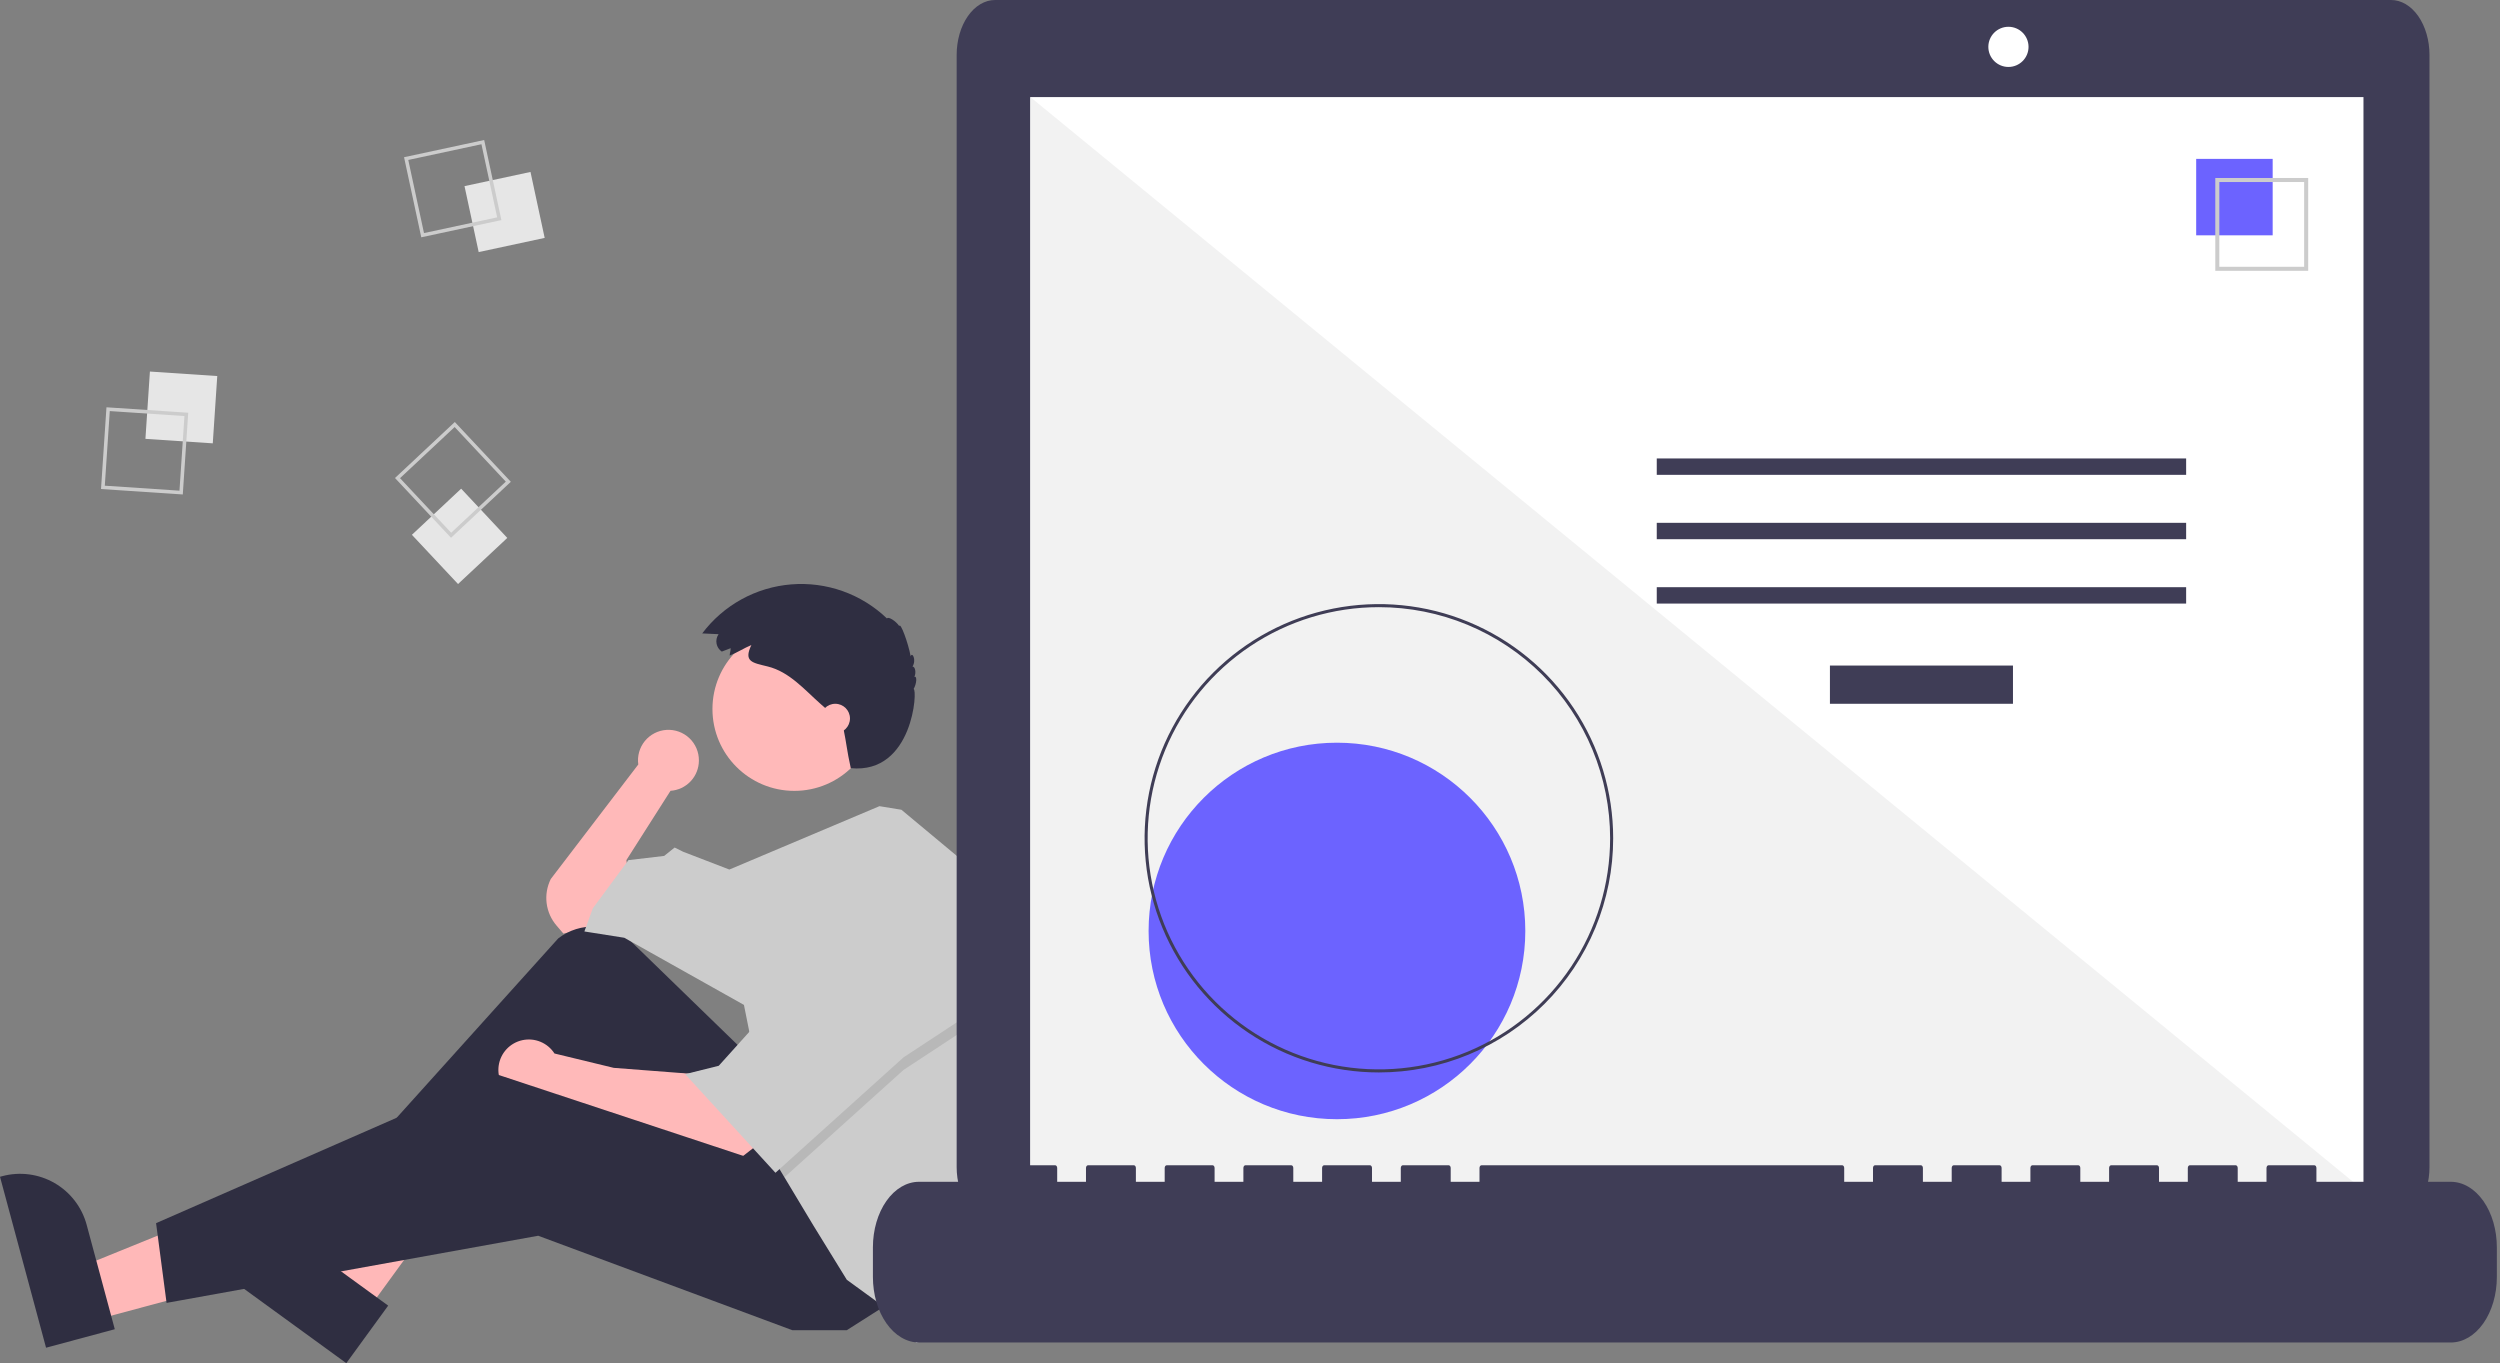 <svg width="486" height="265" viewBox="0 0 486 265" fill="none" xmlns="http://www.w3.org/2000/svg">
<rect x="0" y="0" width="486" height="265" fill="#808080" stroke="none"/>
<path d="M135.866 147.837C135.872 147.024 135.71 146.218 135.39 145.47C135.07 144.722 134.599 144.048 134.007 143.49C133.415 142.932 132.714 142.503 131.948 142.227C131.182 141.952 130.368 141.838 129.556 141.892C128.744 141.945 127.952 142.166 127.229 142.539C126.506 142.912 125.868 143.431 125.354 144.062C124.84 144.693 124.462 145.423 124.244 146.206C124.025 146.99 123.97 147.81 124.083 148.615L107.073 170.878C106.348 172.329 106.066 173.962 106.264 175.572C106.463 177.181 107.132 178.697 108.188 179.929L109.522 181.484L115.644 180.261L122.583 174.142L121.767 167.207L130.338 153.745L130.327 153.735C131.827 153.64 133.235 152.977 134.264 151.881C135.293 150.786 135.866 149.34 135.866 147.837V147.837Z" fill="#FFB9B9"/>
<path d="M18.24 256.678L15.463 246.371L53.917 230.764L58.014 245.975L18.24 256.678Z" fill="#FFB8B8"/>
<path d="M8.952 261.996L0 228.764L0.421 228.651C3.853 227.727 7.512 228.204 10.592 229.977C13.673 231.749 15.922 234.672 16.847 238.103L16.847 238.104L22.315 258.401L8.952 261.996Z" fill="#2F2E41"/>
<path d="M71.208 255.031L62.571 248.754L82.687 212.471L95.434 221.736L71.208 255.031Z" fill="#FFB8B8"/>
<path d="M67.322 265L39.474 244.758L39.73 244.406C41.821 241.533 44.968 239.608 48.479 239.053C51.99 238.499 55.577 239.361 58.452 241.451L58.453 241.451L75.462 253.814L67.322 265Z" fill="#2F2E41"/>
<path d="M144.623 204.329L122.889 183.227C120.993 181.385 118.494 180.29 115.854 180.143C113.214 179.995 110.609 180.806 108.519 182.425L67.482 227.989L71.156 233.7L110.338 207.184L136.868 241.859L162.174 229.213L144.623 204.329Z" fill="#2F2E41"/>
<path d="M135.236 208.816L119.318 207.592L107.79 204.799C107.139 203.784 106.193 202.992 105.079 202.529C103.965 202.065 102.736 201.953 101.556 202.208C100.377 202.462 99.303 203.07 98.479 203.951C97.655 204.832 97.12 205.944 96.946 207.137C96.771 208.33 96.965 209.548 97.503 210.628C98.04 211.708 98.894 212.598 99.952 213.179C101.009 213.76 102.219 214.005 103.419 213.879C104.619 213.754 105.752 213.266 106.667 212.479L106.665 212.488L113.604 215.343L143.399 225.542L147.072 222.686L135.236 208.816Z" fill="#FFB9B9"/>
<path d="M173.602 252.874L164.622 258.585H154.01L104.624 240.228L32.382 253.282L30.341 237.78L96.462 208.816L154.419 227.989L173.602 252.874Z" fill="#2F2E41"/>
<path d="M154.419 153.745C163.21 153.745 170.337 146.622 170.337 137.835C170.337 129.049 163.21 121.926 154.419 121.926C145.628 121.926 138.501 129.049 138.501 137.835C138.501 146.622 145.628 153.745 154.419 153.745Z" fill="#FFB9B9"/>
<path d="M195.605 201.355C195.605 210.957 194.092 220.499 191.12 229.629L189.928 233.293L184.214 259.401L178.092 261.032L173.602 255.321L164.623 248.794L158.092 238.188L152.492 228.862L150.746 225.95L144.623 195.354L121.359 182.3L113.604 181.077L115.236 176.589L122.175 167.207L129.113 166.391L131.154 164.759L132.787 165.575L141.787 169.04L170.965 156.719L175.235 157.416L189.928 169.654C193.684 179.802 195.607 190.536 195.605 201.355V201.355Z" fill="#CCCCCC"/>
<path opacity="0.1" d="M191.152 197.802L175.643 208L152.493 228.862L150.746 225.95L145.848 201.474H147.072L159.725 178.222L191.152 197.802Z" fill="black"/>
<path d="M159.725 175.773L147.072 199.026L139.725 207.185L133.195 208.816L150.746 227.989L175.643 205.553L191.152 195.354L159.725 175.773Z" fill="#CCCCCC"/>
<path d="M142.038 126.006L140.313 126.669C140.052 126.492 139.827 126.265 139.653 126.001C139.479 125.737 139.359 125.442 139.299 125.131C139.239 124.821 139.241 124.502 139.305 124.193C139.368 123.883 139.492 123.589 139.67 123.327C139.679 123.314 139.688 123.3 139.698 123.286L136.511 123.137C138.557 120.414 141.158 118.156 144.142 116.512C147.127 114.869 150.426 113.877 153.823 113.604C157.219 113.33 160.635 113.781 163.844 114.925C167.054 116.07 169.983 117.882 172.439 120.243C172.584 119.744 174.166 120.715 174.812 121.701C175.029 120.888 176.512 124.817 177.036 127.594C177.279 126.67 178.213 128.163 177.395 129.595C177.913 129.519 178.148 130.845 177.746 131.583C178.313 131.317 178.218 132.899 177.603 133.957C178.412 133.885 177.534 150.543 165.39 149.329C164.545 145.447 164.783 145.688 163.788 140.696C163.324 140.204 162.817 139.756 162.31 139.309L159.571 136.892C156.385 134.081 153.486 130.612 149.242 129.562C146.325 128.84 144.481 128.677 146.071 125.392C144.634 125.991 143.293 126.881 141.844 127.438C141.864 126.979 142.066 126.465 142.038 126.006Z" fill="#2F2E41"/>
<path d="M162.378 142.527C163.956 142.527 165.235 141.248 165.235 139.671C165.235 138.094 163.956 136.815 162.378 136.815C160.8 136.815 159.521 138.094 159.521 139.671C159.521 141.248 160.8 142.527 162.378 142.527Z" fill="#FFB9B9"/>
<path d="M29.143 72.229L28.271 85.314L41.363 86.185L42.235 73.1L29.143 72.229Z" fill="#E6E6E6"/>
<path d="M20.696 79.177L36.593 80.235L35.534 96.124L19.637 95.066L20.696 79.177ZM35.856 80.88L21.341 79.914L20.374 94.421L34.889 95.387L35.856 80.88Z" fill="#CCCCCC"/>
<path d="M103.128 33.428L90.3 36.182L93.056 49.004L105.884 46.249L103.128 33.428Z" fill="#E6E6E6"/>
<path d="M94.124 27.217L97.471 42.786L81.894 46.132L78.547 30.563L94.124 27.217ZM96.648 42.255L93.592 28.04L79.369 31.094L82.425 45.309L96.648 42.255Z" fill="#CCCCCC"/>
<path d="M89.648 95.001L80.072 103.966L89.042 113.537L98.618 104.572L89.648 95.001Z" fill="#E6E6E6"/>
<path d="M99.307 93.66L87.678 104.546L76.787 92.924L88.415 82.037L99.307 93.66ZM87.71 103.567L98.328 93.628L88.383 83.016L77.766 92.956L87.71 103.567Z" fill="#CCCCCC"/>
<path d="M464.822 0H193.443C192.462 -1.59385e-06 191.491 0.276 190.585 0.813C189.678 1.35 188.855 2.136 188.161 3.128C187.468 4.12 186.918 5.297 186.542 6.593C186.167 7.888 185.974 9.277 185.974 10.68V226.871C185.974 228.274 186.167 229.662 186.542 230.958C186.918 232.254 187.468 233.431 188.161 234.423C188.855 235.415 189.678 236.201 190.585 236.738C191.491 237.275 192.462 237.551 193.443 237.551H464.822C466.803 237.551 468.703 236.426 470.104 234.423C471.505 232.42 472.292 229.704 472.292 226.871V10.68C472.292 7.847 471.505 5.131 470.104 3.128C468.703 1.125 466.803 1.60947e-06 464.822 0Z" fill="#3F3D56"/>
<path d="M459.459 18.874H200.299V233.646H459.459V18.874Z" fill="white"/>
<path d="M390.44 13.016C392.598 13.016 394.347 11.268 394.347 9.111C394.347 6.955 392.598 5.207 390.44 5.207C388.282 5.207 386.533 6.955 386.533 9.111C386.533 11.268 388.282 13.016 390.44 13.016Z" fill="white"/>
<path d="M459.459 231.401H200.299V18.874L459.459 231.401Z" fill="#F2F2F2"/>
<path d="M259.904 217.574C280.127 217.574 296.52 201.189 296.52 180.977C296.52 160.765 280.127 144.38 259.904 144.38C239.681 144.38 223.287 160.765 223.287 180.977C223.287 201.189 239.681 217.574 259.904 217.574Z" fill="#6C63FF"/>
<path d="M268.055 208.484C259.047 208.484 250.241 205.814 242.75 200.812C235.26 195.809 229.422 188.7 225.975 180.381C222.528 172.063 221.626 162.91 223.383 154.079C225.14 145.249 229.478 137.137 235.848 130.77C242.218 124.404 250.334 120.068 259.169 118.312C268.005 116.555 277.163 117.457 285.485 120.902C293.808 124.348 300.922 130.183 305.926 137.669C310.931 145.155 313.602 153.957 313.602 162.96C313.602 168.939 312.424 174.858 310.135 180.381C307.846 185.905 304.491 190.923 300.262 195.15C296.032 199.377 291.011 202.731 285.485 205.018C279.959 207.306 274.037 208.484 268.055 208.484V208.484ZM268.055 118.032C259.164 118.032 250.473 120.667 243.081 125.604C235.689 130.541 229.927 137.557 226.525 145.767C223.123 153.977 222.232 163.01 223.967 171.725C225.701 180.441 229.983 188.446 236.269 194.729C242.556 201.013 250.566 205.292 259.285 207.025C268.005 208.759 277.044 207.869 285.257 204.469C293.471 201.068 300.492 195.31 305.431 187.921C310.371 180.533 313.007 171.846 313.007 162.96C313.007 157.06 311.844 151.218 309.585 145.767C307.326 140.316 304.015 135.363 299.841 131.191C295.667 127.019 290.711 123.71 285.257 121.452C279.804 119.194 273.958 118.032 268.055 118.032L268.055 118.032Z" fill="#3F3D56"/>
<path d="M391.321 129.384H355.738V136.815H391.321V129.384Z" fill="#3F3D56"/>
<path d="M424.986 89.124H322.073V92.309H424.986V89.124Z" fill="#3F3D56"/>
<path d="M424.986 101.637H322.073V104.822H424.986V101.637Z" fill="#3F3D56"/>
<path d="M424.986 114.15H322.073V117.335H424.986V114.15Z" fill="#3F3D56"/>
<path d="M441.807 30.886H426.937V45.748H441.807V30.886Z" fill="#6C63FF"/>
<path d="M448.712 52.649H430.654V34.601H448.712V52.649ZM431.439 51.864H447.926V35.386H431.439L431.439 51.864Z" fill="#CCCCCC"/>
<path d="M476.432 229.741H450.311V227.064C450.311 226.994 450.301 226.925 450.282 226.861C450.263 226.796 450.236 226.738 450.201 226.689C450.167 226.639 450.126 226.6 450.08 226.573C450.035 226.547 449.986 226.533 449.937 226.533H440.982C440.933 226.533 440.884 226.547 440.839 226.573C440.794 226.6 440.752 226.639 440.718 226.689C440.683 226.738 440.656 226.796 440.637 226.861C440.618 226.925 440.608 226.994 440.608 227.064V229.741H435.011V227.064C435.011 226.994 435.001 226.925 434.983 226.861C434.964 226.796 434.936 226.738 434.902 226.689C434.867 226.639 434.826 226.6 434.781 226.573C434.735 226.547 434.687 226.533 434.638 226.533H425.682C425.633 226.533 425.585 226.547 425.539 226.573C425.494 226.6 425.453 226.639 425.418 226.689C425.384 226.738 425.356 226.796 425.337 226.861C425.319 226.925 425.309 226.994 425.309 227.064V227.064V229.741H419.712V227.064C419.712 226.994 419.702 226.925 419.683 226.861C419.664 226.796 419.637 226.738 419.602 226.689C419.568 226.639 419.526 226.6 419.481 226.573C419.436 226.547 419.387 226.533 419.338 226.533H410.383C410.334 226.533 410.285 226.547 410.24 226.573C410.194 226.6 410.153 226.639 410.119 226.689C410.084 226.738 410.057 226.796 410.038 226.861C410.019 226.925 410.009 226.994 410.009 227.064V227.064V229.741H404.412V227.064C404.412 226.994 404.402 226.925 404.384 226.861C404.365 226.796 404.337 226.738 404.303 226.689C404.268 226.639 404.227 226.6 404.182 226.573C404.136 226.547 404.088 226.533 404.039 226.533H395.083C395.034 226.533 394.985 226.547 394.94 226.573C394.895 226.6 394.854 226.639 394.819 226.689C394.784 226.738 394.757 226.796 394.738 226.861C394.719 226.925 394.71 226.994 394.71 227.064V229.741H389.112V227.064C389.112 226.994 389.103 226.925 389.084 226.861C389.065 226.796 389.038 226.738 389.003 226.689C388.968 226.639 388.927 226.6 388.882 226.573C388.837 226.547 388.788 226.533 388.739 226.533H379.783C379.734 226.533 379.686 226.547 379.641 226.573C379.595 226.6 379.554 226.639 379.52 226.689C379.485 226.738 379.457 226.796 379.439 226.861C379.42 226.925 379.41 226.994 379.41 227.064V227.064V229.741H373.813V227.064C373.813 226.994 373.803 226.925 373.784 226.861C373.766 226.796 373.738 226.738 373.704 226.689C373.669 226.639 373.628 226.6 373.583 226.573C373.537 226.547 373.489 226.533 373.44 226.533H364.484C364.435 226.533 364.386 226.547 364.341 226.573C364.296 226.6 364.255 226.639 364.22 226.689C364.185 226.738 364.158 226.796 364.139 226.861C364.12 226.925 364.111 226.994 364.111 227.064V227.064V229.741H358.513V227.064C358.513 226.994 358.504 226.925 358.485 226.861C358.466 226.796 358.439 226.738 358.404 226.689C358.369 226.639 358.328 226.6 358.283 226.573C358.238 226.547 358.189 226.533 358.14 226.533H287.986C287.937 226.533 287.889 226.547 287.843 226.573C287.798 226.6 287.757 226.639 287.722 226.689C287.688 226.738 287.66 226.796 287.641 226.861C287.623 226.925 287.613 226.994 287.613 227.064V227.064V229.741H282.016V227.064C282.016 226.994 282.006 226.925 281.987 226.861C281.968 226.796 281.941 226.738 281.906 226.689C281.872 226.639 281.83 226.6 281.785 226.573C281.74 226.547 281.691 226.533 281.642 226.533H272.687C272.638 226.533 272.589 226.547 272.544 226.573C272.498 226.6 272.457 226.639 272.423 226.689C272.388 226.738 272.361 226.796 272.342 226.861C272.323 226.925 272.313 226.994 272.313 227.064V227.064V229.741H266.716V227.064C266.716 226.994 266.706 226.925 266.688 226.861C266.669 226.796 266.641 226.738 266.607 226.689C266.572 226.639 266.531 226.6 266.486 226.573C266.44 226.547 266.392 226.533 266.343 226.533H257.387C257.338 226.533 257.289 226.547 257.244 226.573C257.199 226.6 257.158 226.639 257.123 226.689C257.088 226.738 257.061 226.796 257.042 226.861C257.023 226.925 257.014 226.994 257.014 227.064V227.064V229.741H251.416V227.064C251.416 226.994 251.407 226.925 251.388 226.861C251.369 226.796 251.342 226.738 251.307 226.689C251.272 226.639 251.231 226.6 251.186 226.573C251.141 226.547 251.092 226.533 251.043 226.533H242.087C242.038 226.533 241.99 226.547 241.945 226.573C241.899 226.6 241.858 226.639 241.824 226.689C241.789 226.738 241.761 226.796 241.743 226.861C241.724 226.925 241.714 226.994 241.714 227.064V227.064V229.741H236.117V227.064C236.117 226.994 236.107 226.925 236.088 226.861C236.07 226.796 236.042 226.738 236.008 226.689C235.973 226.639 235.932 226.6 235.886 226.573C235.841 226.547 235.793 226.533 235.744 226.533H226.788C226.739 226.533 226.69 226.547 226.645 226.573C226.6 226.6 226.559 226.639 226.524 226.689C226.489 226.738 226.462 226.796 226.443 226.861C226.424 226.925 226.415 226.994 226.415 227.064V227.064V229.741H220.817V227.064C220.817 226.994 220.808 226.925 220.789 226.861C220.77 226.796 220.743 226.738 220.708 226.689C220.673 226.639 220.632 226.6 220.587 226.573C220.542 226.547 220.493 226.533 220.444 226.533H211.488C211.389 226.533 211.294 226.589 211.224 226.689C211.154 226.788 211.115 226.923 211.115 227.064V229.741H205.518V227.064C205.518 226.994 205.508 226.925 205.489 226.861C205.471 226.796 205.443 226.738 205.408 226.689C205.374 226.639 205.333 226.6 205.287 226.573C205.242 226.547 205.194 226.533 205.145 226.533H196.189C196.09 226.533 195.995 226.589 195.925 226.689C195.855 226.788 195.816 226.923 195.816 227.064V229.741H178.65C176.275 229.741 173.997 231.083 172.317 233.472C170.638 235.862 169.694 239.102 169.694 242.481V248.241C169.694 251.62 170.638 254.86 172.317 257.249C173.997 259.638 176.275 260.981 178.65 260.981H476.432C478.807 260.981 481.085 259.638 482.765 257.249C484.444 254.86 485.388 251.62 485.388 248.241V242.481C485.388 240.808 485.156 239.151 484.706 237.605C484.256 236.06 483.596 234.655 482.765 233.472C481.933 232.289 480.946 231.351 479.859 230.711C478.773 230.071 477.608 229.741 476.432 229.741V229.741Z" fill="#3F3D56"/>
</svg>
